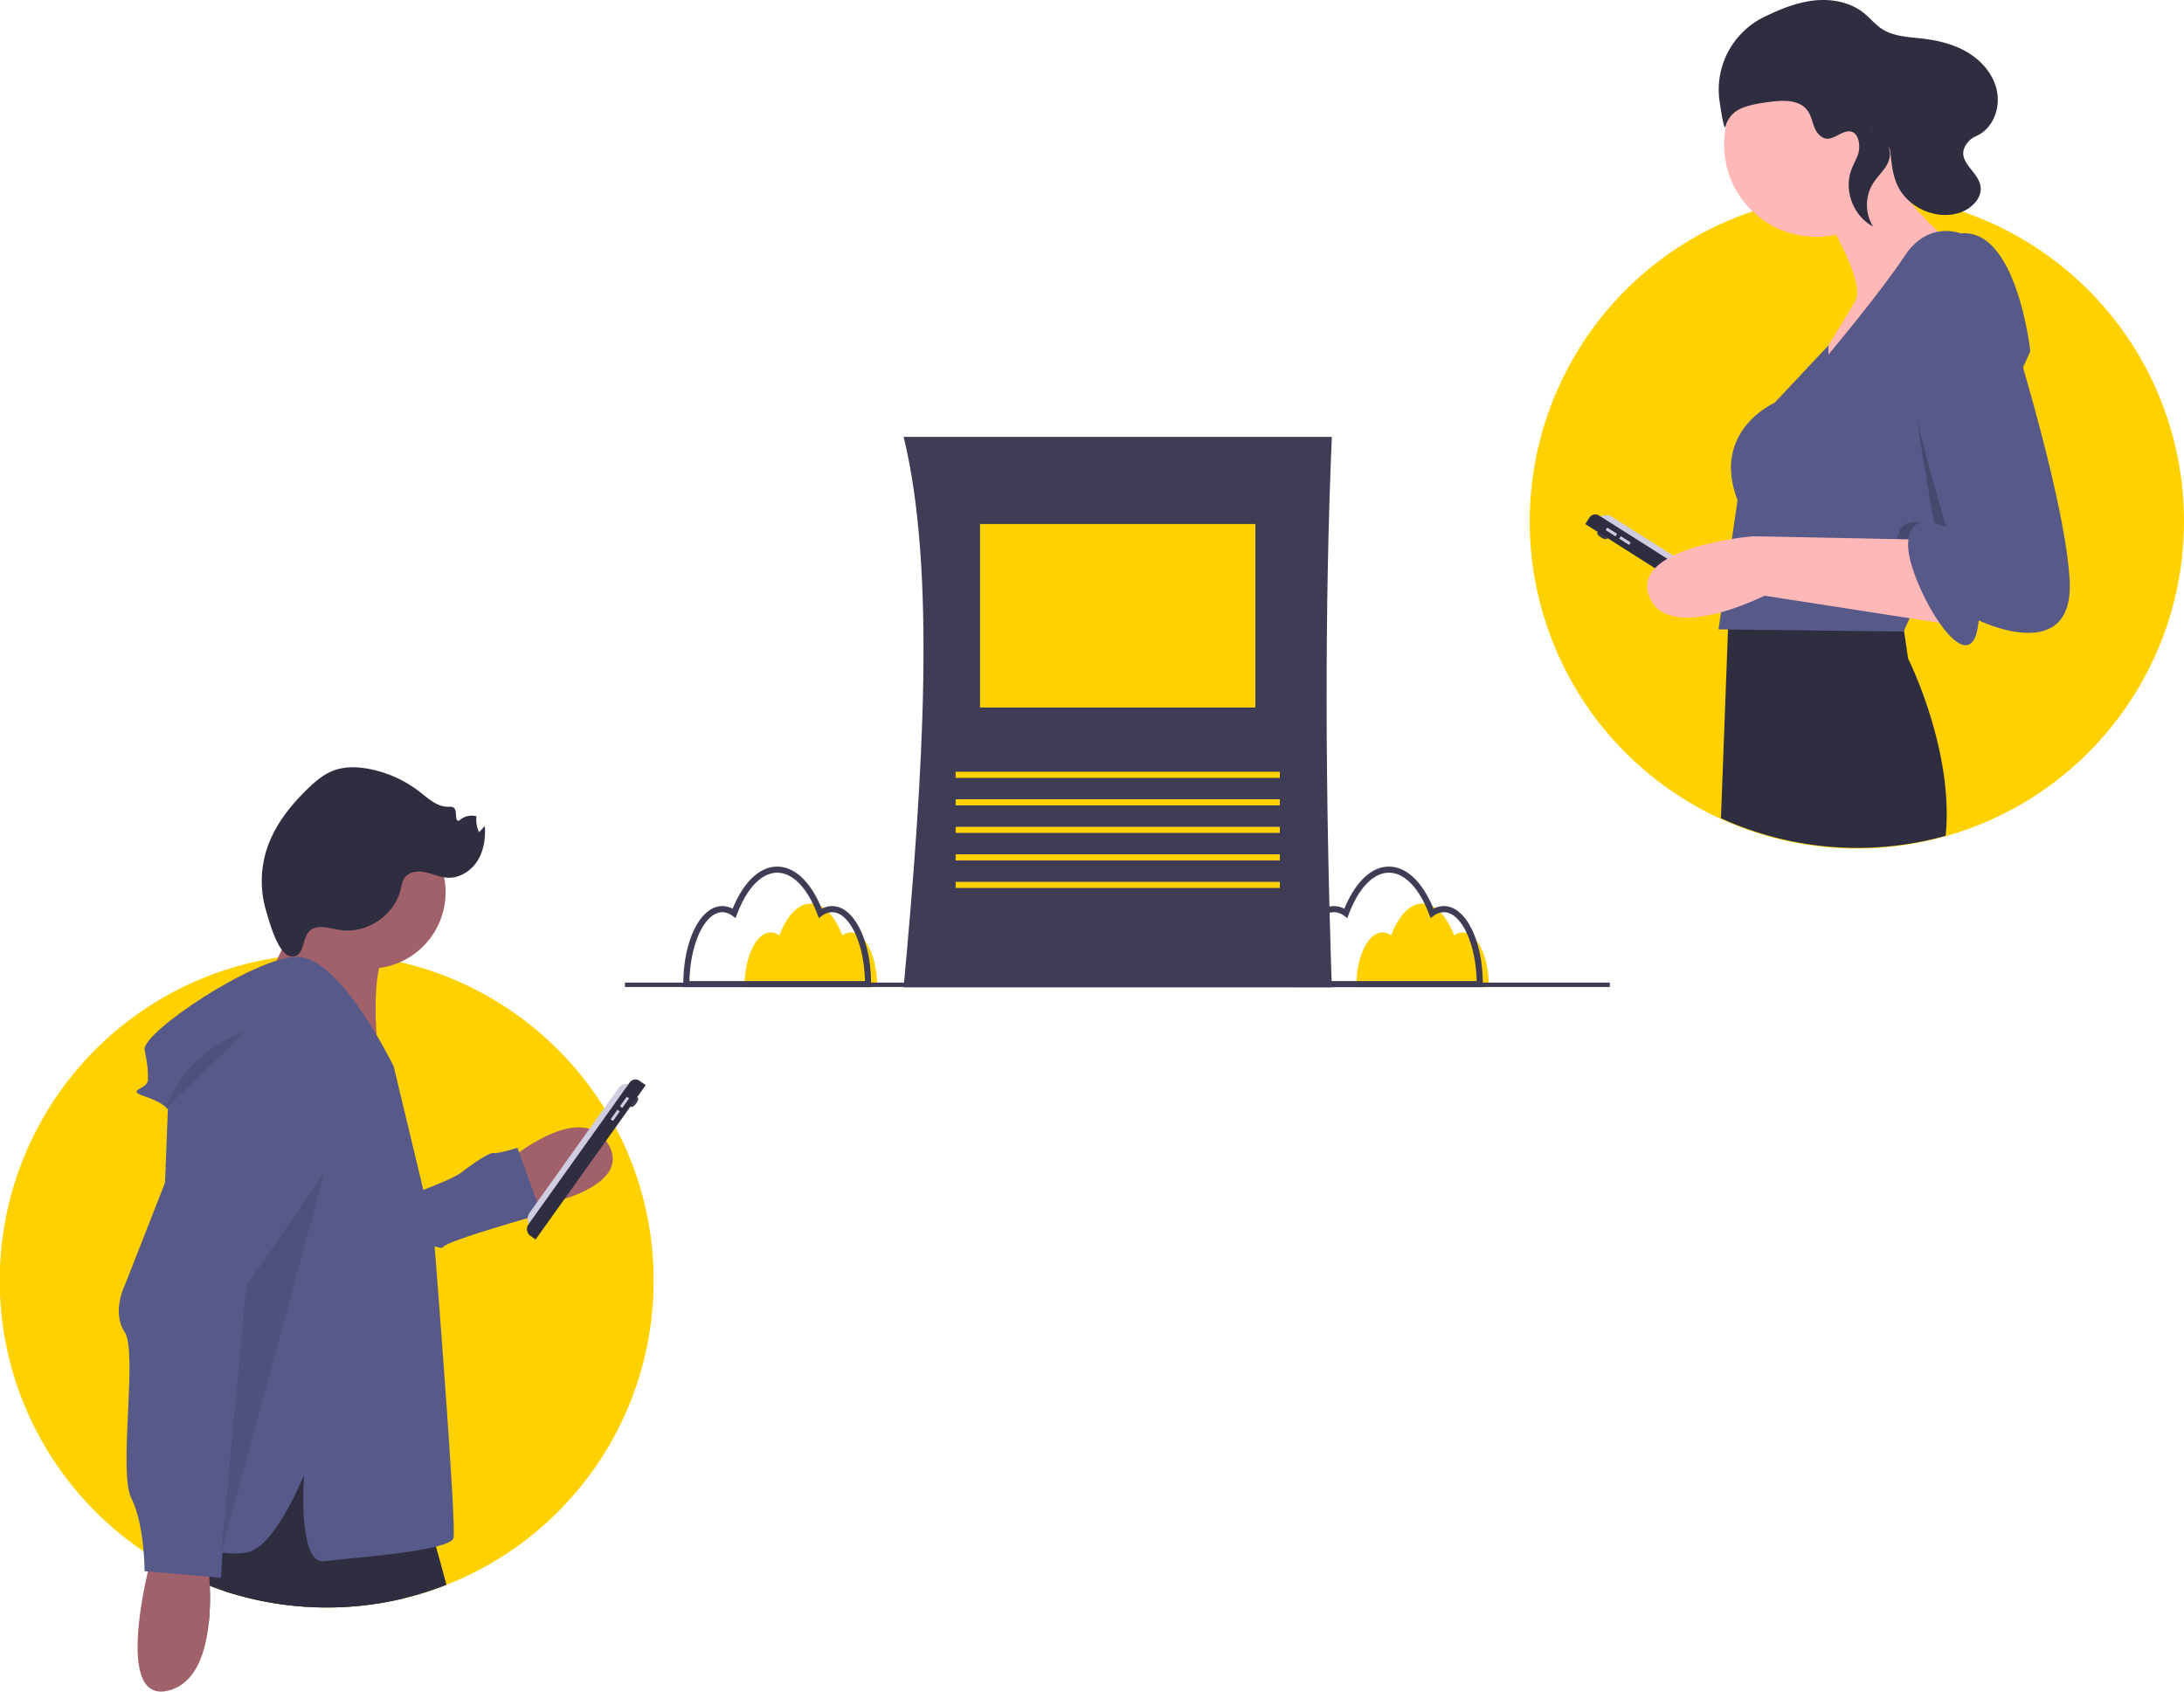 <svg id="b284e515-97d4-40b6-a45d-73d07a6575b3" data-name="Layer 1" xmlns="http://www.w3.org/2000/svg" width="989" height="766.087" viewBox="0 0 989 766.087"><title>sharing_articles</title><path d="M708.606,514.115h-193.913c9.026-97.324,14.666-189.315,0-249.317h193.913C705.271,342.483,705.658,426.219,708.606,514.115Z" transform="translate(-105.5 -66.957)" fill="#3f3d56"/><rect x="443.82" y="237.317" width="124.658" height="83.106" fill="#ffd100"/><rect x="432.739" y="349.509" width="146.82" height="2.77" fill="#ffd100"/><rect x="432.739" y="361.975" width="146.82" height="2.77" fill="#ffd100"/><rect x="432.739" y="374.441" width="146.82" height="2.77" fill="#ffd100"/><rect x="432.739" y="386.907" width="146.82" height="2.77" fill="#ffd100"/><rect x="432.739" y="399.373" width="146.82" height="2.77" fill="#ffd100"/><path d="M767.855,489.226a6.616,6.616,0,0,0-3.901,1.373c-3.325-8.787-8.472-14.433-14.254-14.433s-10.93,5.647-14.254,14.433a6.616,6.616,0,0,0-3.901-1.373c-6.569,0-11.895,11.11-11.895,24.815h60.101C779.75,500.336,774.425,489.226,767.855,489.226Z" transform="translate(-105.5 -66.957)" fill="#ffd100"/><path d="M776.98,514.041H691.948v-1.385c0-19.823,7.76-35.351,17.666-35.351a9.842,9.842,0,0,1,4.66,1.208c4.966-12.155,12.268-19.084,20.19-19.084s15.225,6.93,20.191,19.084a9.842,9.842,0,0,1,4.66-1.208c9.906,0,17.666,15.528,17.666,35.351Zm-82.248-2.77h79.464c-.345-17.049-7.019-31.196-14.882-31.196a7.699,7.699,0,0,0-4.527,1.615l-1.467,1.063-.64-1.695c-4.536-11.986-11.175-18.86-18.216-18.86s-13.679,6.874-18.215,18.86l-.64,1.695-1.467-1.063a7.699,7.699,0,0,0-4.527-1.615C701.752,480.075,695.077,494.222,694.732,511.271Z" transform="translate(-105.5 -66.957)" fill="#3f3d56"/><path d="M490.837,489.226a6.616,6.616,0,0,0-3.901,1.373c-3.325-8.787-8.472-14.433-14.254-14.433s-10.93,5.647-14.254,14.433a6.616,6.616,0,0,0-3.901-1.373c-6.569,0-11.895,11.11-11.895,24.815h60.101C502.732,500.336,497.406,489.226,490.837,489.226Z" transform="translate(-105.5 -66.957)" fill="#ffd100"/><path d="M499.962,514.041H414.929v-1.385c0-19.823,7.76-35.351,17.666-35.351a9.842,9.842,0,0,1,4.66,1.208c4.966-12.155,12.268-19.084,20.19-19.084s15.225,6.93,20.191,19.084a9.842,9.842,0,0,1,4.66-1.208c9.906,0,17.666,15.528,17.666,35.351Zm-82.248-2.77h79.464c-.345-17.049-7.019-31.196-14.882-31.196a7.698,7.698,0,0,0-4.527,1.615l-1.467,1.063-.64-1.695c-4.536-11.986-11.175-18.86-18.216-18.86s-13.679,6.874-18.215,18.86l-.64,1.695-1.467-1.063a7.698,7.698,0,0,0-4.527-1.615C424.733,480.075,418.059,494.222,417.714,511.271Z" transform="translate(-105.5 -66.957)" fill="#3f3d56"/><path d="M1094.5,302.957a148.135,148.135,0,1,1-151.39-147.96c.46-.01.92-.02,1.39-.03.66-.01,1.33-.01,2-.01,1.68,0,3.36.03,5.03.09q5.52.18,10.92.76c2.08.22,4.13.49,6.18.79.23.04.47.07.7.11a146.198,146.198,0,0,1,24.89,6.11A148.077,148.077,0,0,1,1094.5,302.957Z" transform="translate(-105.5 -66.957)" fill="#ffd100"/><ellipse cx="831.022" cy="309.532" rx="0.991" ry="2.642" transform="translate(19.416 779.065) rotate(-57.656)" fill="#3f3d56"/><path d="M861.061,282.112h0a4.624,4.624,0,0,1,4.624,4.624V356.099a4.624,4.624,0,0,1-4.624,4.624h0a0,0,0,0,1,0,0V282.112A0,0,0,0,1,861.061,282.112Z" transform="translate(24.418 811.924) rotate(-57.656)" fill="#d0cde1"/><path d="M858.126,281.548h3.446a3.16,3.16,0,0,1,3.16,3.16v78.975a3.743,3.743,0,0,1-3.743,3.743H858.126a0,0,0,0,1,0,0V281.548a0,0,0,0,1,0,0Z" transform="translate(20.92 811.709) rotate(-57.656)" fill="#2f2e41"/><rect x="834.537" y="305.234" width="1.321" height="5.285" transform="translate(22.757 781.823) rotate(-57.656)" fill="#d0cde1"/><rect x="840.677" y="309.121" width="1.321" height="5.285" transform="translate(22.327 788.818) rotate(-57.656)" fill="#d0cde1"/><circle cx="822.395" cy="65.584" r="41.652" fill="#ffb8b8"/><path d="M930.435,162.001s20.318,32.001,15.238,41.144-20.826,34.033-20.826,34.033,70.097-51.811,60.954-62.986c0,0-20.826-17.778-21.842-28.953Z" transform="translate(-105.5 -66.957)" fill="#ffb8b8"/><path d="M986.56,445.477a148.694,148.694,0,0,1-101.75-7.95l3.2-85.5.24-6.65.09-2.16.11-3.18.08-2.03s.13-.01.38-.02c.68-.05,2.25-.16,4.5-.29,2.61-.15,6.12-.34,10.21-.51.97-.04,1.97-.08,3-.13,21.54-.8,55.18-.97,59.63,5.52l.56,3.82.9,6.17,1.84,12.61S990.47,406.777,986.56,445.477Z" transform="translate(-105.5 -66.957)" fill="#2f2e41"/><path d="M1024.914,226.003l-35.983,79.611-15.625,34.561-5.791,12.816-83.812-1.016,8.635-58.414c-12.191-31.493,16.762-44.192,16.762-44.192L933.483,223.387v4.14s23.874-28.445,34.541-44.7,25.397-10.159,25.397-10.159C1018.818,170.128,1024.914,226.003,1024.914,226.003Z" transform="translate(-105.5 -66.957)" fill="#575a89"/><path d="M988.93,305.614l-15.625,34.561c-5.018-9.387-8.838-20.018-8.838-26.297,0-17.27,17.27-8.127,17.27-8.127s-13.969-76.446-13.969-99.304C967.769,191.264,980.427,258.644,988.93,305.614Z" transform="translate(-105.5 -66.957)" opacity="0.2"/><path d="M975.135,311.338l-75.685-1.524s-55.367,4.572-47.239,26.921,52.319,0,52.319,0l88.383,13.715Z" transform="translate(-105.5 -66.957)" fill="#ffb8b8"/><path d="M989.357,176.732s-26.413,2.032-26.413,24.89S986.817,305.751,986.817,305.751s-17.27-9.143-17.27,8.127,28.953,67.557,32.001,34.033c0,0,43.684,21.334,41.144-18.794s-29.969-124.956-29.969-124.956S1009.675,175.208,989.357,176.732Z" transform="translate(-105.5 -66.957)" fill="#575a89"/><path d="M929.281,128.01c-2.917-2.823-2.863-7.584-5.214-10.893-3.691-5.196-11.377-4.848-17.688-3.951-4.195.596-8.451,1.21-12.343,2.868a12.162,12.162,0,0,0-7.14,8.177c-.494,2.047-1.584-3.761-2.693-11.283A36.639,36.639,0,0,1,904.256,74.694q.124-.061.246-.12c7.138-3.469,14.615-6.532,22.505-7.393s16.307.698,22.495,5.667c2.828,2.271,5.128,5.187,8.16,7.178,5.327,3.498,12.073,3.667,18.403,4.405,7.159.834,14.334,2.585,20.514,6.293s11.3,9.558,13.019,16.557c2.004,8.165-1.267,17.816-9.294,21.359a9.674,9.674,0,0,0-3.628,2.662c-6.592,8.058,4.05,12.467,5.593,19.481,1.288,5.853-4.341,11.152-10.113,12.763-10.75,3.001-23.264-2.977-27.683-13.226-1.98-4.591-2.431-9.67-2.969-14.641-.617-5.69-15.541-15.996-5.465-8.244a14.069,14.069,0,0,1,4.469,5.652c3.065,7.337-3.296,11.502-6.708,16.74a18.635,18.635,0,0,0-.105,19.704c-8.844-4.621-13.317-16.203-9.875-25.569.915-2.49,2.302-4.791,3.133-7.31,1.297-3.93.151-11.568-5.65-10.019C937.161,127.741,933.623,132.212,929.281,128.01Z" transform="translate(-105.5 -66.957)" fill="#2f2e41"/><path d="M401.5,646.957a147.994,147.994,0,0,1-93.82,137.75c-2.17.87-4.38,1.68-6.6,2.43q-3.72,1.275-7.52,2.34-2.64.735-5.33,1.38a148.921,148.921,0,0,1-81.61-3.48c-2.07-.69-4.12-1.43-6.15-2.2-2.73-1.05-5.43-2.18-8.08-3.39-.2-.08-.39-.17-.58-.26-1.04-.48-2.05-.96-3.08-1.47h-.01q-2.115-1.02-4.19-2.12-4.77-2.52-9.33-5.37-2.37-1.47-4.67-3.05a147.939,147.939,0,0,1,53-267.52q3.915-.81,7.91-1.4c1.67-.26,3.36-.48,5.05-.67,1.21-.14,2.42-.27,3.65-.37h.01q4.935-.45,9.96-.56c.46-.01.92-.02,1.39-.03.26,0,.52-.01.78,0h.01c.4-.01.8-.01,1.21-.01,1.68,0,3.36.03,5.03.09q5.52.18,10.92.76c2.08.22,4.13.49,6.18.79.23.04.47.07.7.11.68.11,1.37.22,2.05.34,1.44.23,2.87.5,4.3.79,1.34.27,2.67.55,4,.85a144.133,144.133,0,0,1,14.54,4.13,148.41,148.41,0,0,1,77.94,61.93q.765,1.215,1.5,2.46c.38.62.74,1.24,1.1,1.87q.195.315.36.63c.08.12.14.24.21.36.66,1.15,1.3,2.32,1.92,3.49A147.344,147.344,0,0,1,401.5,646.957Z" transform="translate(-105.5 -66.957)" fill="#ffd100"/><path d="M333.738,594.096s34.354-30.199,47.116-9.091-35.755,29.654-38.558,28.562S333.738,594.096,333.738,594.096Z" transform="translate(-105.5 -66.957)" fill="#a0616a"/><path d="M266.915,616.494s40.654-13.221,47.587-18.591,13.32-9.339,14.721-8.793,10.591-2.332,10.591-2.332L350.704,616.842s-43.457,12.129-44.549,14.932S266.915,616.494,266.915,616.494Z" transform="translate(-105.5 -66.957)" fill="#575a89"/><path d="M288.23,790.857a148.921,148.921,0,0,1-81.61-3.48l1.8-17.02,1.67-15.9,25.05-38.73,8.03-12.41,33.09,12.03,3.37,21.25,5.37,33.89Z" transform="translate(-105.5 -66.957)" fill="#2f2e41"/><path d="M307.68,784.707c-2.17.87-4.38,1.68-6.6,2.43q-3.72,1.275-7.52,2.34-2.64.735-5.33,1.38a148.921,148.921,0,0,1-81.61-3.48c-2.07-.69-4.12-1.43-6.15-2.2a115.185,115.185,0,0,1-.54,17.75,209.822,209.822,0,0,1-7.54-21.14c-.15-.48-.29-.96-.43-1.44-.7-2.42-1.32-4.73-1.88-6.9-.64-2.51-1.19-4.84-1.65-6.97-1.83-8.36-2.41-13.53-2.41-13.53l19.55-40.6,3.91.45,1.62.18,9.8,1.12,14.24,1.63,23.07,2.63,21.42,18.24,19.19,16.35s1.6,5.44,4.11,14.45C304.29,772.237,305.9,778.107,307.68,784.707Z" transform="translate(-105.5 -66.957)" fill="#2f2e41"/><circle cx="167.201" cy="404.09" r="34.591" fill="#a0616a"/><path d="M244.438,472.787l-18.103,38.728,50.825,35.204s-5.983-41.927,5.288-52.544S244.438,472.787,244.438,472.787Z" transform="translate(-105.5 -66.957)" fill="#a0616a"/><path d="M283.779,549.916s-24.063-49.63-43.614-49.63-70.685,34.591-69.181,42.11,1.504,9.024,1.504,13.535-10.528,4.512-1.504,7.52,10.528,6.016,10.528,6.016l-7.52,192.504s33.087,12.032,45.118,7.52,24.063-34.591,24.063-34.591-3.008,40.606,9.024,39.102,57.15-4.512,58.654-10.528-9.024-138.363-9.024-138.363Z" transform="translate(-105.5 -66.957)" fill="#575a89"/><path d="M199.93,802.927v.02c-1.54,13.33-6.21,26.84-18.42,29.71-20.74,4.88-12.78-37.74-9.04-54.01.88-3.79,1.52-6.15,1.52-6.15l1.21.07,14.88.88,9.48.56s.39,2.75.69,7.06c.09,1.25.17,2.63.22,4.11A115.185,115.185,0,0,1,199.93,802.927Z" transform="translate(-105.5 -66.957)" fill="#a0616a"/><path d="M205.574,537.885,161.96,649.176s-6.016,12.032,0,21.055-3.008,63.166,3.008,75.197,6.016,33.087,6.016,33.087L205.574,781.523l7.52-132.347,39.102-84.221S249.188,530.365,205.574,537.885Z" transform="translate(-105.5 -66.957)" fill="#575a89"/><path d="M216.854,534.125s-27.071,7.52-36.095,34.591Z" transform="translate(-105.5 -66.957)" opacity="0.1"/><path d="M250.032,486.828c3.365-.201,6.651.937,9.994,1.38,11.957,1.587,24.396-7.089,27.036-18.858a14.47,14.47,0,0,1,1.383-4.505c1.84-3.005,6.031-3.577,9.486-2.886s6.73,2.308,10.248,2.492c5.433.285,10.648-3.059,13.543-7.665s3.715-10.273,3.324-15.699l-2.604,2.733a13.228,13.228,0,0,1-1.179-7.189,8.343,8.343,0,0,0-7.902,2.022c-2.296.244-.563-4.259-2.269-5.816-.714-.652-1.81-.529-2.777-.519-4.885.047-8.837-3.69-12.687-6.698a53.912,53.912,0,0,0-22.77-10.386c-5.517-1.076-11.383-1.249-16.614.805-4.296,1.687-7.893,4.76-11.22,7.959-8.191,7.876-15.443,17.13-18.851,27.969a47.084,47.084,0,0,0-.226,27.302c1.373,4.634,5.511,20.505,11.569,20.874C245.128,500.608,240.558,487.393,250.032,486.828Z" transform="translate(-105.5 -66.957)" fill="#2f2e41"/><polygon points="146.99 530.501 111.569 582.452 100.241 703.122 146.99 530.501" opacity="0.1"/><ellipse cx="392.805" cy="566.126" rx="2.642" ry="0.991" transform="translate(-401.689 490.12) rotate(-54.493)" fill="#3f3d56"/><path d="M365.01,550.026h0a4.624,4.624,0,0,1,4.624,4.624v69.363a4.624,4.624,0,0,1-4.624,4.624h0a0,0,0,0,1,0,0V550.026A0,0,0,0,1,365.01,550.026Z" transform="translate(218.551 1215.458) rotate(-144.493)" fill="#d0cde1"/><path d="M366.977,548.503h2.863a3.743,3.743,0,0,1,3.743,3.743v78.975a3.16,3.16,0,0,1-3.16,3.16h-3.446a0,0,0,0,1,0,0V548.503a0,0,0,0,1,0,0Z" transform="translate(222.691 1221.004) rotate(-144.493)" fill="#2f2e41"/><rect x="387.652" y="563.525" width="1.321" height="5.285" transform="translate(270.083 1185.629) rotate(-144.493)" fill="#d0cde1"/><rect x="383.432" y="569.44" width="1.321" height="5.285" transform="translate(258.991 1193.908) rotate(-144.493)" fill="#d0cde1"/><rect x="283" y="445" width="446" height="2" fill="#3f3d56"/></svg>